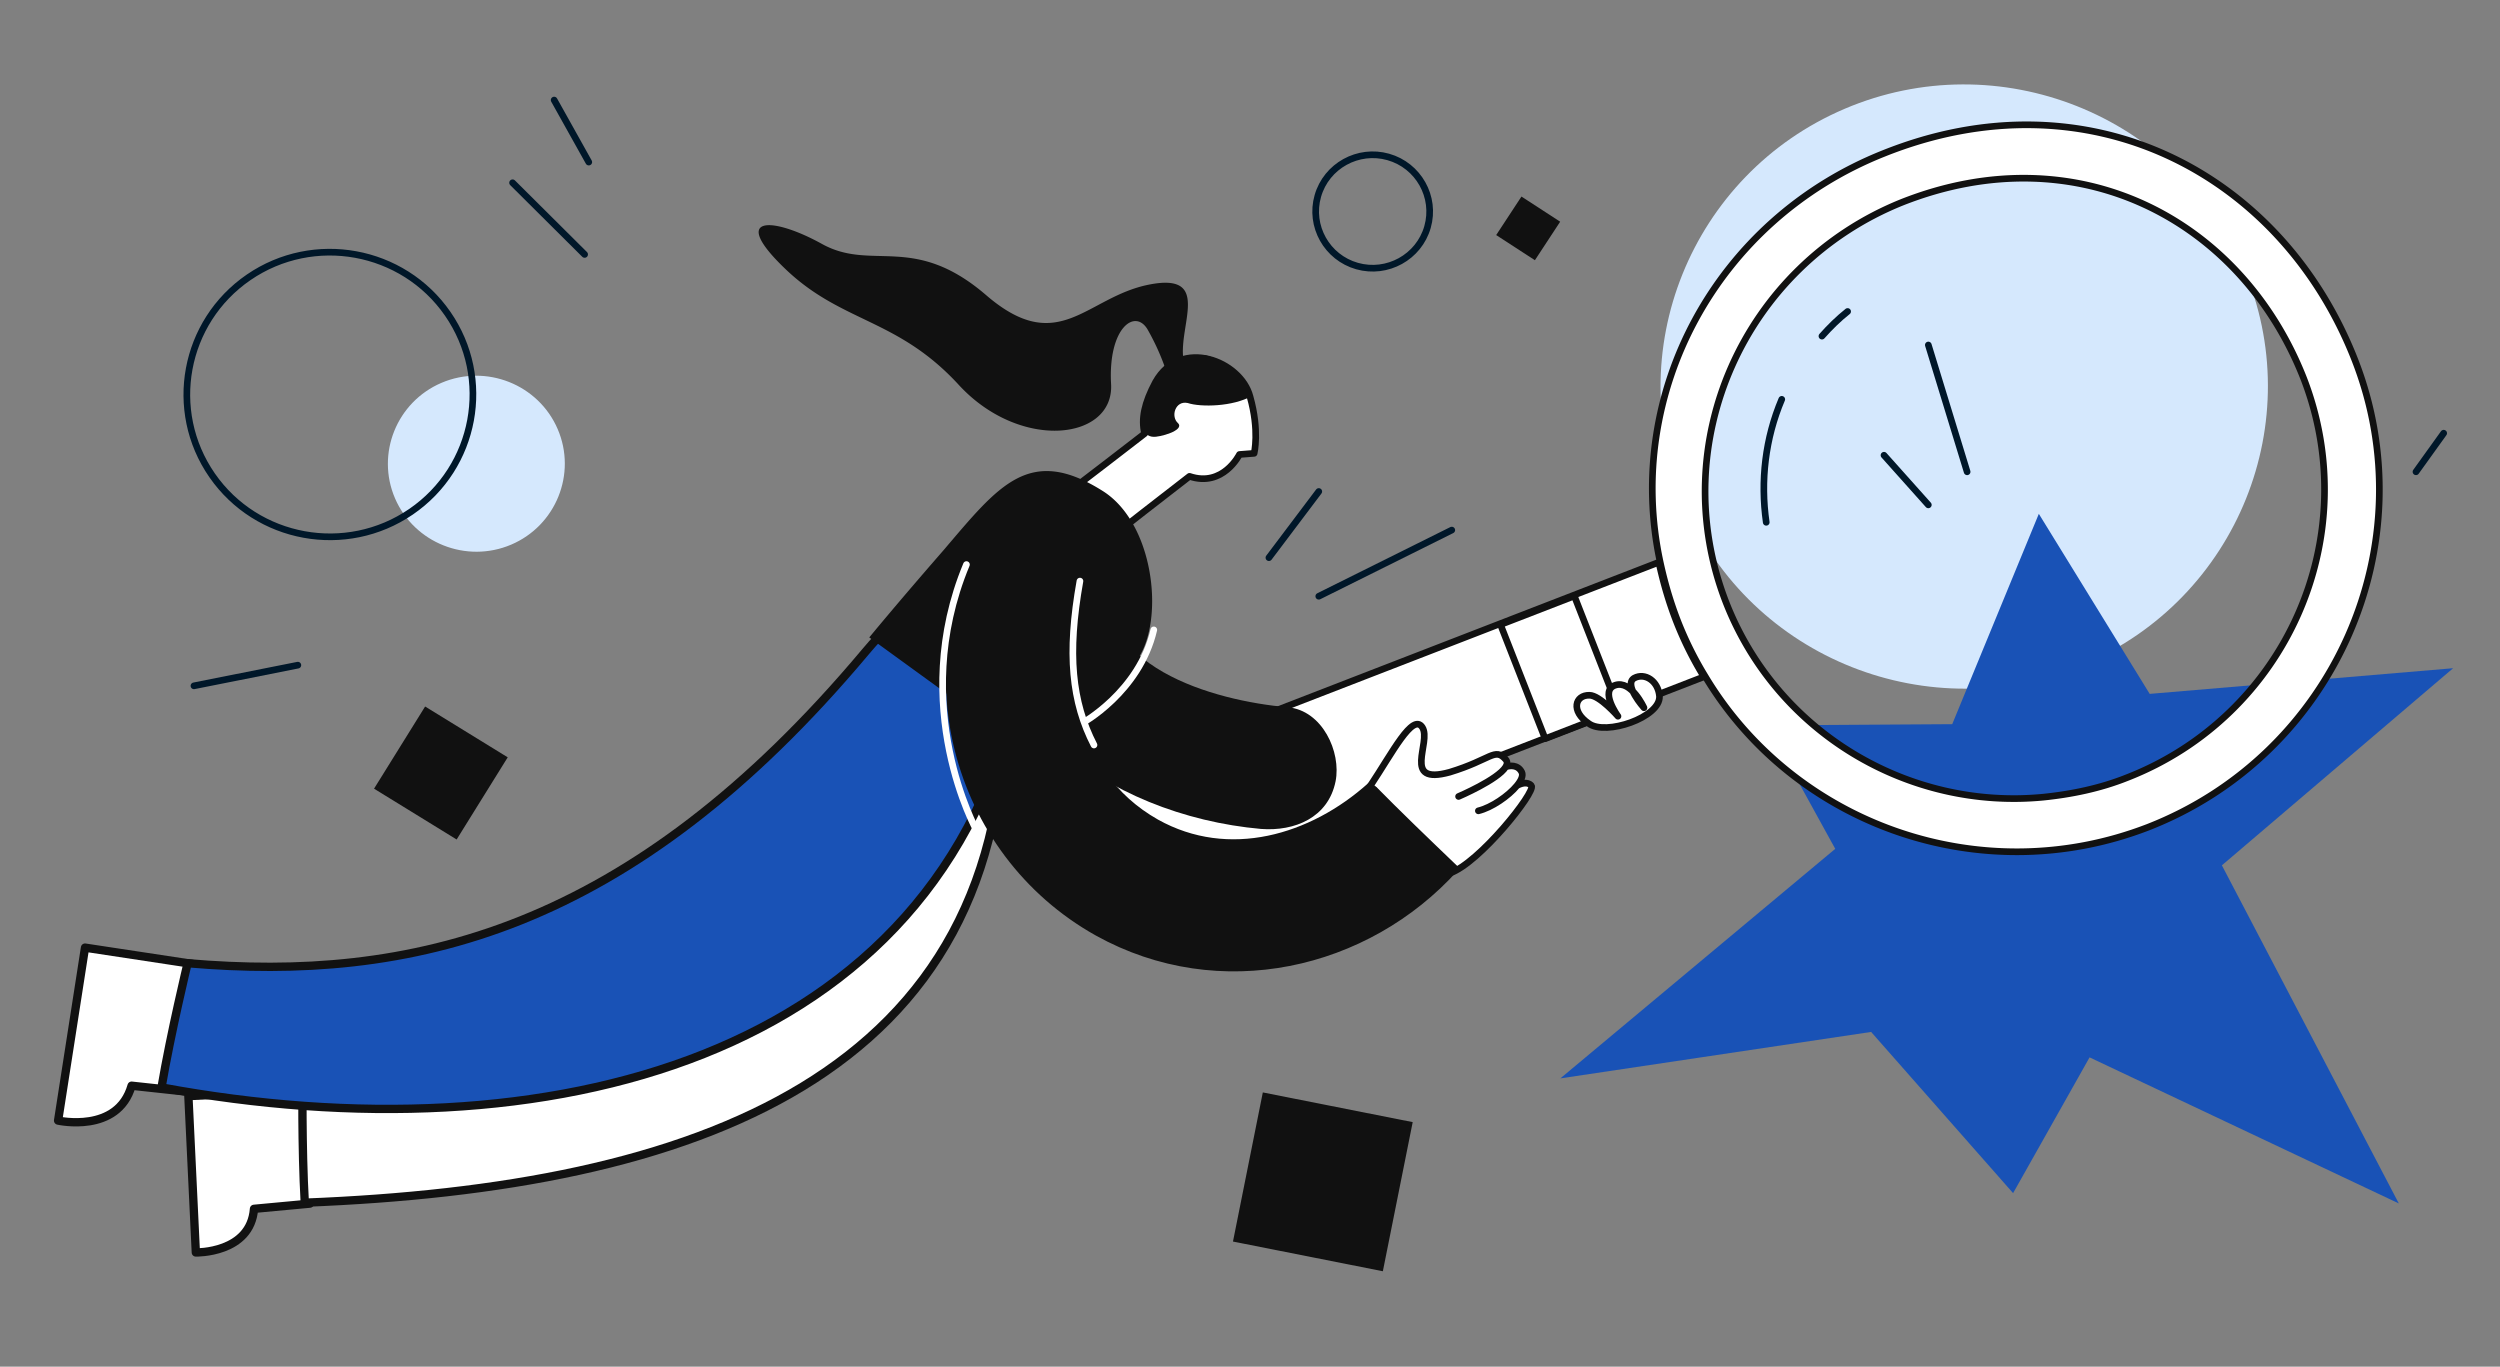 <svg xmlns="http://www.w3.org/2000/svg" width="300" height="164" fill="none"><rect width="100%" height="100%" fill="#808080" stroke="none"/><g clip-path="url(#a)"><path fill="#d5e8fd" d="M221.351 13.06c-18.435 7.86-27.07 29.202-19.141 47.608 7.928 18.405 29.418 26.903 47.853 19.043 18.434-7.86 27.069-29.203 19.141-47.608-7.929-18.406-29.418-26.904-47.853-19.044Z"/><path fill="#1952b6" d="m250.749 126.884-9.178 16.292-17.036-19.344-37.292 5.574 32.985-27.545-8.155-14.817 22.194-.144L244.66 61.66l13.303 21.606 36.409-3.079-27.746 23.653 21.233 40.574-37.11-17.529Z"/><path stroke="#001729" stroke-linecap="round" stroke-linejoin="round" stroke-miterlimit="10" stroke-width=".8" d="m231.399 60.584-5.319-5.954M231.4 41.4l4.655 15.215M289.917 56.614l3.325-4.63"/><path fill="#ffffff" stroke="#111111" stroke-linecap="round" stroke-linejoin="round" stroke-miterlimit="10" stroke-width=".8" d="M226.034 18.418c24.594-9.85 47.73 2.403 56.499 24.639 8.768 22.235-2.416 47.487-24.766 56.21-20.066 7.75-42.474-.304-53.141-18.092a42.098 42.098 0 0 1-3.3-6.642c-.921-2.367-1.592-4.715-2.11-7.1-4.356-20.25 6.732-41.017 26.818-49.015ZM207.12 72.28c6.158 15.746 22.005 24.946 38.081 23.38 3.339-.344 6.753-1.03 10.015-2.329 19.088-7.425 28.622-28.86 21.216-47.946-7.463-18.99-27.128-29.43-48.192-21.108-18.954 7.636-28.526 28.917-21.12 48.003Z"/><path stroke="#001729" stroke-linecap="round" stroke-linejoin="round" stroke-miterlimit="10" stroke-width=".8" d="M213.812 47.921c-1.983 4.688-2.573 9.804-1.864 14.756M221.714 37.378c-1.119.889-2.155 1.911-3.081 2.958"/><path fill="#ffffff" stroke="#111111" stroke-linecap="round" stroke-linejoin="round" stroke-miterlimit="10" stroke-width=".8" d="m127.581 95.149 5.411 13.742 71.48-27.678a42.094 42.094 0 0 1-3.3-6.642c-.921-2.367-1.592-4.714-2.11-7.1l-71.481 27.678Z"/><path fill="#ffffff" stroke="#111111" stroke-linecap="round" stroke-linejoin="round" stroke-miterlimit="10" stroke-width=".8" d="m188.919 71.522 5.359 13.688-8.859 3.434-5.36-13.689 8.86-3.433Z"/><path fill="#ffffff" stroke="#111111" stroke-linecap="round" stroke-linejoin="round" stroke-miterlimit="10" stroke-width=".8" d="M199.138 83.548c.127 2.524-6.472 4.786-8.492 3.27-2.208-1.499-1.622-3.428.081-3.387 1.226-.013 3.43 2.52 3.43 2.52s-2.253-3.092-.326-3.728c1.926-.637 3.446 2.707 3.446 2.707s-2.51-2.788-1.161-3.562c1.262-.673 2.859.316 3.022 2.18Z"/><path fill="#ffffff" d="m165.54 93.827-1.967.497L174 104.5l3.5-2 6-7V94l-1 .324V92.5l-1-.5-5.897 1.849-10.063-.022Z"/><path fill="#111111" d="m60.925 90.878-9.91-6.097-6.13 9.86 9.911 6.098 6.13-9.86ZM165.942 152.55l3.582-17.895-17.986-3.564-3.582 17.895 17.986 3.564Z"/><path fill="#d5e8fd" d="M52.98 45.94c-5.37 2.29-7.885 8.506-5.576 13.868 2.31 5.361 8.57 7.837 13.94 5.547 5.37-2.29 7.886-8.507 5.576-13.868-2.31-5.362-8.57-7.837-13.94-5.548Z"/><path stroke="#001729" stroke-linecap="round" stroke-linejoin="round" stroke-miterlimit="10" stroke-width=".8" d="M53.721 37.646c-5.382-7.767-16.088-9.713-23.88-4.368-7.793 5.345-9.773 15.992-4.39 23.759 5.381 7.766 16.087 9.712 23.88 4.367 7.792-5.345 9.772-15.991 4.39-23.758ZM166.594 18.833c-3.619-1.025-7.42 1.068-8.454 4.684-1.034 3.616 1.089 7.386 4.708 8.41 3.619 1.025 7.42-1.067 8.454-4.683 1.034-3.616-1.089-7.386-4.708-8.411Z"/><path fill="#111111" d="m184.188 31.226 3.033-4.622-4.646-3.018-3.033 4.622 4.646 3.018Z"/><path stroke="#001729" stroke-linecap="round" stroke-linejoin="round" stroke-miterlimit="10" stroke-width=".8" d="m174.213 63.611-15.959 7.939"/><path fill="#ffffff" d="m26.599 116.205-16.395-2.49-3.232 20.754s7.159 1.604 8.821-4.185l7.481.807"/><path stroke="#111111" stroke-linecap="round" stroke-linejoin="round" stroke-miterlimit="10" d="m26.599 116.205-16.395-2.49-3.232 20.754s7.159 1.604 8.821-4.185l7.481.807"/><path fill="#ffffff" d="m37.42 130.8-14.814.733.895 18.763s6.563.133 6.98-5.236l6.7-.624"/><path stroke="#111111" stroke-linecap="round" stroke-linejoin="round" stroke-miterlimit="10" d="m37.42 130.8-14.814.733.895 18.763s6.563.133 6.98-5.236l6.7-.624"/><path fill="#ffffff" stroke="#111111" stroke-linecap="round" stroke-linejoin="round" stroke-miterlimit="10" d="M36.303 129.096c26.373-3.638 47.47-6.639 67.598-45.969 3.308-6.465 13.299-2.48 16.624 0 .848 46.23-37.401 59.375-83.952 61.196-.377-6.66-.27-15.227-.27-15.227Z"/><path fill="#1952b6" stroke="#111111" stroke-linecap="round" stroke-linejoin="round" stroke-miterlimit="10" d="M22.514 115.585c26.527 2.275 52.988-3.514 81.387-37.42 8.312-9.924 14.348-7.971 18.352-3.308 2.02.449 0 7.294 0 7.294-9.484 45.264-57.076 56.842-102.872 48.34 1.118-6.577 3.133-14.906 3.133-14.906Z"/><path stroke="#001729" stroke-linecap="round" stroke-width=".8" d="m152.269 66.92 5.984-7.94M70.154 30.532l-8.644-8.6M66.497 12.008l4.156 7.443"/><path fill="#ffffff" d="m140.5 50-11 8 5.5 5 7.5-5.5h3l2-1.5 1.5-1.5h1.5V52l-.5-4.5h-1l-4.5.5H141l-.5 2Z"/><path fill="#111111" d="M132.844 68.06c-2.058 11.951 12.804 16.026 21.69 16.812 4.133.359 6.442 5.36 5.733 8.898-.885 4.356-4.913 6.009-8.944 5.703-18.391-1.638-36.664-14.296-33.101-34.71 1.53-9.492 16.255-6.141 14.622 3.297ZM144.675 42.635c2.286.598 4.302 2.274 5.508 4.893-2.211 1.27-6.087 1.356-7.648.836-1.505-.339-2.098 1.634-1.15 2.44.765.862-2.282 1.69-3.006 1.612-.303-.007-.542-.133-.781-.26-.504-1.638-.268-3.8 1.248-6.352l.825-1.546c1.472-.747 3.238-1.185 5.004-1.623Z"/><path stroke="#111111" stroke-linecap="round" stroke-linejoin="round" stroke-miterlimit="10" stroke-width=".8" d="M138.663 45.86c-1.333 2.496-1.744 4.413-1.303 6.17l-4.691 3.618-5.183 3.967 4.761 5.718 5-3.911 5.493-4.261c4.022 1.364 5.997-2.623 5.997-2.623l1.759-.137s.673-2.693-.496-6.817c-1.105-4.243-8.297-7.13-11.337-1.725Z"/><path fill="#111111" d="M142.001 43.05c-.563-4.108 3.407-10.394-4.136-8.894-7.544 1.5-10.811 8.767-19.523 1.266-8.711-7.502-13.67-2.806-19.7-6.146-6.031-3.34-11.173-3.467-4.374 3.023 6.8 6.491 13.413 5.871 20.78 13.882 7.367 8.01 18.659 6.662 18.282-.092-.376-6.754 2.891-9.143 4.4-6.516a28.565 28.565 0 0 1 2.292 5.175l1.979-1.698ZM132.347 58.93c7.544 4.77 7.76 21.054 1.26 22.182l-6.408 11.998-22.887-16.618s3.152-3.854 8.908-10.46c6.667-7.82 10.309-12.676 19.127-7.101Z"/><path stroke="#ffffff" stroke-linecap="round" stroke-linejoin="round" stroke-miterlimit="10" stroke-width=".8" d="M138.455 75.586c-1.737 7.485-8.681 11.248-8.681 11.248"/><path fill="#111111" stroke="#111111" stroke-linecap="round" stroke-linejoin="round" stroke-miterlimit="10" stroke-width=".8" d="M119.357 62.884c5.121-8.115 18.462-1.193 13.287 7.024-6.302 9.838-4.451 22.813 6.118 28.791 8.681 4.85 18.644 1.902 25.687-4.415 3.485 3.537 6.519 6.445 10.16 9.934-10.596 11.742-28.25 15.84-42.907 7.7-17.362-9.699-23.116-32.3-12.345-49.034Z"/><path stroke="#ffffff" stroke-linecap="round" stroke-linejoin="round" stroke-miterlimit="10" stroke-width=".8" d="M131.278 89.4c-2.661-5.179-3.239-10.936-1.685-19.668M115.974 67.749c-7.085 17.032 1.227 31.918 1.227 31.918"/><path fill="#ffffff" d="M164.448 94.285c2.636-3.953 5.086-8.786 6.233-7.006 1.146 1.78-2.556 6.994 3.283 5.386 5.008-1.525 5.408-3.009 6.717-1.534.233.262.204.572 0 .903-.945 1.534-5.651 3.542-5.651 3.542"/><path stroke="#111111" stroke-linecap="round" stroke-linejoin="round" stroke-miterlimit="10" stroke-width=".8" d="M175.03 95.576s4.706-2.008 5.651-3.542m0 0c.204-.332.233-.64 0-.903-1.309-1.475-1.709.01-6.717 1.534-5.839 1.608-2.137-3.607-3.283-5.386-1.147-1.78-3.597 3.053-6.233 7.007 2.078 2.54 6.889 8.194 9.516 10.497 3.503-1.151 10.386-9.787 9.807-10.498-.463-.568-1.354-.236-1.742 0m-1.348-2.25c.451-.183 1.47-.312 1.933.63.195.398-.064.99-.585 1.62m-4.624 3.013c1.574-.381 3.603-1.773 4.624-3.013"/><path stroke="#001729" stroke-linecap="round" stroke-width=".8" d="m35.742 79.819-12.468 2.48"/></g><defs><clipPath id="a"><path fill="#ffffff" d="M0 0h300v164H0z"/></clipPath></defs></svg>
